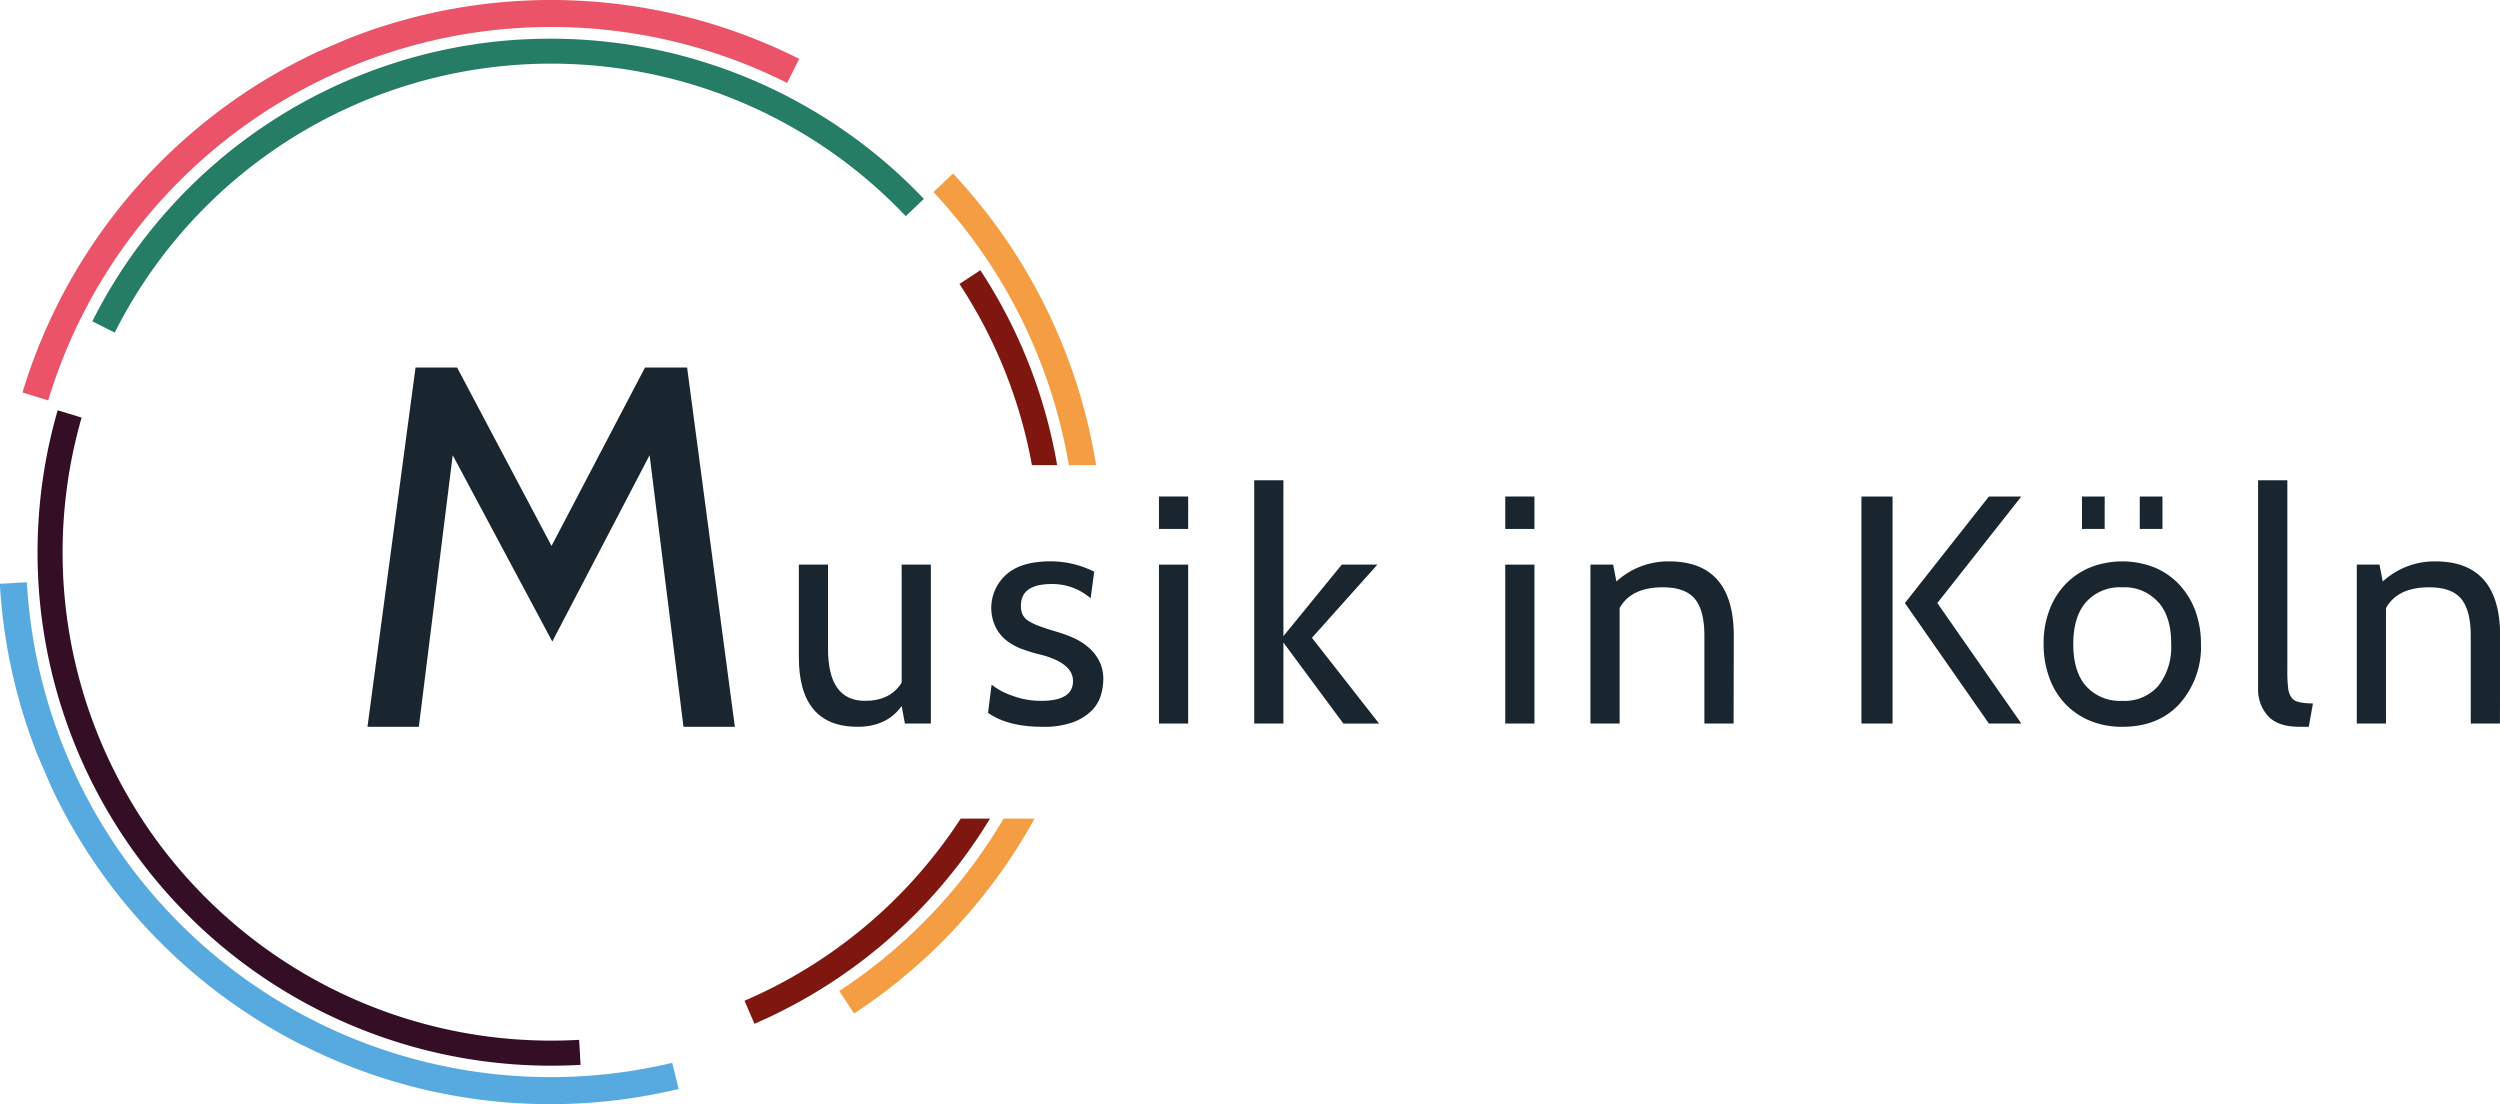 <svg xmlns="http://www.w3.org/2000/svg" xmlns:xlink="http://www.w3.org/1999/xlink" viewBox="0 0 462.48 204.25"><defs><style>.cls-1{fill:none;}.cls-2{clip-path:url(#clip-path);}.cls-3{clip-path:url(#clip-path-2);}.cls-4{fill:#56aadf;}.cls-5{fill:#f59d42;}.cls-6{fill:#ea5368;}.cls-7{fill:#247d64;}.cls-8{fill:#340e25;}.cls-9{fill:#7f1710;}.cls-10{fill:#192630;}</style><clipPath id="clip-path" transform="translate(-32.2 -32.01)"><path class="cls-1" d="M5.9,16V273h288V16ZM257,183.45H181.2V118.06H257Z"/></clipPath><clipPath id="clip-path-2" transform="translate(-32.2 -32.01)"><rect class="cls-1" x="31.75" y="32.11" width="204.18" height="202.66" transform="translate(-41.86 63.8) rotate(-23.29)"/></clipPath></defs><title>logo-ifm</title><g id="Ebene_2" data-name="Ebene 2"><g id="Layer_1" data-name="Layer 1"><g class="cls-2"><g id="Deco"><g class="cls-3"><g class="cls-3"><path class="cls-4" d="M88.24,225.39h0a101.65,101.65,0,0,0,69.51,8.07l-1.2-4.83A97.06,97.06,0,0,1,37.17,139.72l-5,.29a102.18,102.18,0,0,0,56,85.38" transform="translate(-32.2 -32.01)"/><path class="cls-5" d="M231.12,128.56a96.95,96.95,0,0,1-43.66,86.77l2.74,4.17a102,102,0,0,0,45.89-91.23A102.76,102.76,0,0,0,208.5,64.11l-3.62,3.43a97.73,97.73,0,0,1,26.24,61" transform="translate(-32.2 -32.01)"/><path class="cls-6" d="M41.12,106.08a98,98,0,0,1,6.23-15.6A97.21,97.21,0,0,1,177.81,47.35h0l2.24-4.45A102.16,102.16,0,0,0,36.36,104.62Z" transform="translate(-32.2 -32.01)"/><path class="cls-7" d="M128.68,39.31a94.85,94.85,0,0,0-79.4,52.14l4.14,2.09A90.38,90.38,0,0,1,199.76,72l3.35-3.2a95.28,95.28,0,0,0-74.43-29.48" transform="translate(-32.2 -32.01)"/><path class="cls-8" d="M58.6,183.75h0a90.19,90.19,0,0,1-11.3-74.49l-4.43-1.35A94.8,94.8,0,0,0,54.73,186.3h0A95.06,95.06,0,0,0,139.6,229l-.26-4.63a90.44,90.44,0,0,1-80.74-40.6" transform="translate(-32.2 -32.01)"/><path class="cls-9" d="M213.56,82l-3.87,2.54a90.33,90.33,0,0,1-39.76,132.6l1.84,4.26A95.06,95.06,0,0,0,213.56,82" transform="translate(-32.2 -32.01)"/></g></g></g></g><path class="cls-10" d="M168.14,166.46h-9.5l-6.27-50.24-18,34.47-18.42-34.47-6.27,50.24h-9.5L109.07,100h7.69l17.47,33L151.52,100h7.79Z" transform="translate(-32.2 -32.01)"/><path class="cls-10" d="M204.4,165.86h-4.8l-.6-3.24q-2.76,3.84-8.16,3.84-10.86,0-10.86-12.9v-17.1h5.4v15.6q0,9.6,6.84,9.6,4.68,0,6.78-3.36V136.46h5.4Z" transform="translate(-32.2 -32.01)"/><path class="cls-10" d="M225.06,166.46q-6.42,0-10.08-2.58l.66-5.22a12.09,12.09,0,0,0,3.69,2,15.14,15.14,0,0,0,5.49,1q5.88,0,5.88-3.66,0-3.3-5.88-4.86a30.75,30.75,0,0,1-3.39-1,11,11,0,0,1-2.85-1.5,7.42,7.42,0,0,1-2.07-2.37,8.23,8.23,0,0,1,1.77-9.9q2.7-2.52,8.34-2.52a18.13,18.13,0,0,1,8,1.92l-.66,4.92a10.82,10.82,0,0,0-7.2-2.64q-5.7,0-5.7,4a4,4,0,0,0,.3,1.63,2.92,2.92,0,0,0,1.08,1.18,10.39,10.39,0,0,0,2.1,1c.88.33,2,.69,3.36,1.09a23.1,23.1,0,0,1,2.73,1,11.56,11.56,0,0,1,2.73,1.65,8.62,8.62,0,0,1,2.1,2.52,7.26,7.26,0,0,1,.84,3.6,10.19,10.19,0,0,1-.48,3,6.78,6.78,0,0,1-1.74,2.82,9.74,9.74,0,0,1-3.45,2.1A15.66,15.66,0,0,1,225.06,166.46Z" transform="translate(-32.2 -32.01)"/><path class="cls-10" d="M252,129.86h-5.4v-6H252Zm0,36h-5.4v-29.4H252Z" transform="translate(-32.2 -32.01)"/><path class="cls-10" d="M269.62,165.86h-5.4v-45h5.4v28.83l10.8-13.23H287L274.9,150l12.42,15.87h-6.6l-11.1-15Z" transform="translate(-32.2 -32.01)"/><path class="cls-10" d="M316.06,129.86h-5.4v-6h5.4Zm0,36h-5.4v-29.4h5.4Z" transform="translate(-32.2 -32.01)"/><path class="cls-10" d="M352.9,165.86h-5.4v-16.2q0-4.74-1.77-6.87t-5.91-2.13q-5.88,0-8,3.84v21.36h-5.4v-29.4h4.2l.6,3.12a14.22,14.22,0,0,1,9.72-3.72q12,0,12,13.8Z" transform="translate(-32.2 -32.01)"/><path class="cls-10" d="M382.31,165.86h-5.76v-42h5.76Zm23.82,0h-6l-15.54-22.29,15.54-19.71h6l-15.54,19.71Z" transform="translate(-32.2 -32.01)"/><path class="cls-10" d="M435.46,162.14q-3.91,4.32-10.62,4.32a15.27,15.27,0,0,1-6.13-1.17,13.43,13.43,0,0,1-4.58-3.21,13.76,13.76,0,0,1-2.88-4.86,18.17,18.17,0,0,1-1-6.06,17.38,17.38,0,0,1,1-6.09,14.16,14.16,0,0,1,2.9-4.83,13.51,13.51,0,0,1,4.6-3.21,16.25,16.25,0,0,1,12.11,0,13.31,13.31,0,0,1,4.6,3.24,14.49,14.49,0,0,1,2.9,4.86,17.43,17.43,0,0,1,1,6A15.8,15.8,0,0,1,435.46,162.14Zm-4-18.72a8.28,8.28,0,0,0-6.66-2.76,8.41,8.41,0,0,0-6.7,2.73c-1.58,1.82-2.36,4.41-2.36,7.77s.78,6,2.36,7.77a8.41,8.41,0,0,0,6.7,2.73,8.22,8.22,0,0,0,6.71-2.82,11.61,11.61,0,0,0,2.34-7.68Q433.89,146.18,431.5,143.42Zm-9.91-13.56h-4.2v-6h4.2Zm10.69,0h-4.2v-6h4.2Z" transform="translate(-32.2 -32.01)"/><path class="cls-10" d="M460.08,162.14l-.78,4.32h-1.75c-2.63,0-4.57-.67-5.79-2a7.24,7.24,0,0,1-1.83-5.07V120.86h5.41v35.4a22.87,22.87,0,0,0,.15,3,3.54,3.54,0,0,0,.63,1.8,2.29,2.29,0,0,0,1.41.84A12.07,12.07,0,0,0,460.08,162.14Z" transform="translate(-32.2 -32.01)"/><path class="cls-10" d="M494.67,165.86h-5.4v-16.2q0-4.74-1.77-6.87t-5.91-2.13q-5.88,0-8,3.84v21.36h-5.4v-29.4h4.2l.6,3.12a14.22,14.22,0,0,1,9.72-3.72q12,0,12,13.8Z" transform="translate(-32.2 -32.01)"/></g></g></svg>